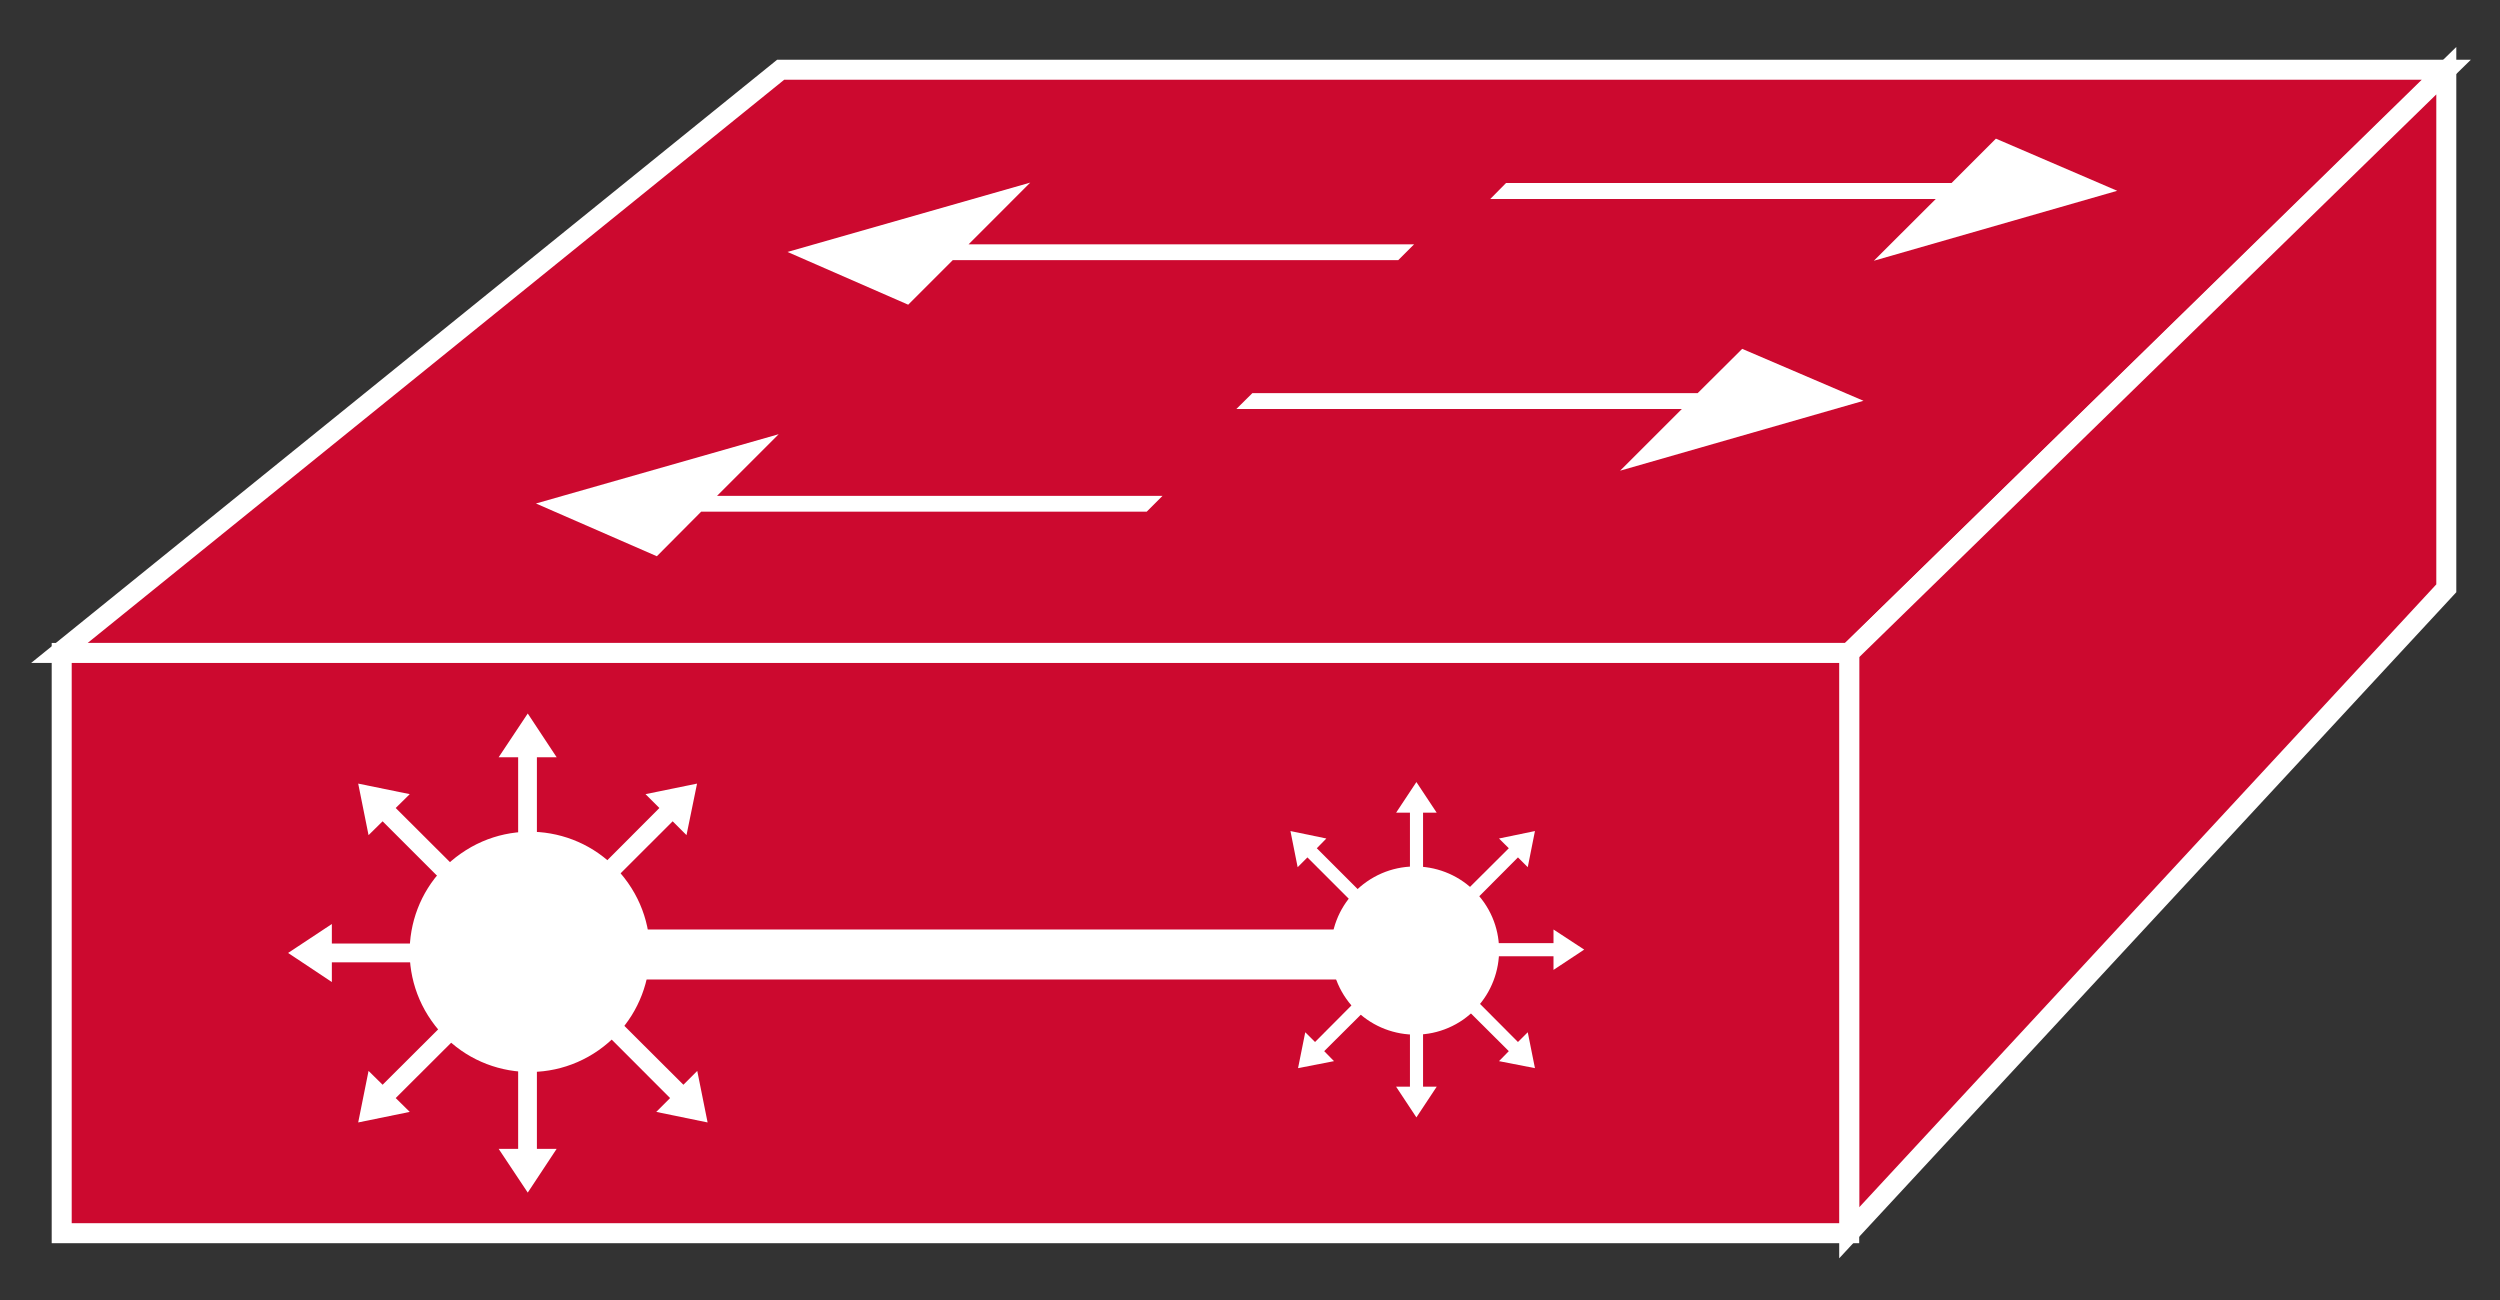 <?xml version="1.0" encoding="UTF-8"?>
<svg xmlns="http://www.w3.org/2000/svg" xmlns:xlink="http://www.w3.org/1999/xlink" width="50pt" height="26pt" viewBox="0 0 50 26" version="1.1">
<rect x="0" y="0" width="50" height="26" fill="#333333" stroke="none"/>
<g id="surface0">
<path style="fill-rule:nonzero;fill:#CC092F;fill-opacity:1;stroke-width:0.4;stroke-linecap:butt;stroke-linejoin:miter;stroke:#FFFFFF;stroke-opacity:1;stroke-miterlimit:4;" d="M 1.188 12.941 L 15.613 24.605 L 48.926 24.605 L 36.984 12.941 L 1.188 12.941 Z M 1.188 12.941 " transform="matrix(1,0,0,-1,0,26)"/>
<path style=" stroke:none;fill-rule:nonzero;fill:#FFFFFF;fill-opacity:1;" d="M 33.953 7.863 L 34.844 6.977 L 37.27 8.016 L 32.402 9.414 L 33.637 8.18 L 24.727 8.18 L 25.047 7.863 L 33.953 7.863 "/>
<path style=" stroke:none;fill-rule:nonzero;fill:#FFFFFF;fill-opacity:1;" d="M 28.281 4.887 L 27.965 5.203 L 19.055 5.203 L 18.164 6.094 L 15.75 5.039 L 20.605 3.652 L 19.371 4.887 L 28.281 4.887 "/>
<path style="fill-rule:nonzero;fill:#CC092F;fill-opacity:1;stroke-width:0.4;stroke-linecap:butt;stroke-linejoin:miter;stroke:#FFFFFF;stroke-opacity:1;stroke-miterlimit:4;" d="M 36.984 1.344 L 48.926 14.234 L 48.926 24.586 L 36.984 12.941 L 36.984 1.344 Z M 36.984 1.344 " transform="matrix(1,0,0,-1,0,26)"/>
<path style=" stroke:none;fill-rule:nonzero;fill:#FFFFFF;fill-opacity:1;" d="M 23.25 9.918 L 22.934 10.234 L 14.023 10.234 L 13.137 11.125 L 10.719 10.07 L 15.574 8.684 L 14.34 9.918 L 23.25 9.918 "/>
<path style=" stroke:none;fill-rule:nonzero;fill:#FFFFFF;fill-opacity:1;" d="M 39.031 3.66 L 39.918 2.773 L 42.344 3.816 L 37.477 5.215 L 38.715 3.98 L 29.805 3.98 L 30.121 3.66 L 39.031 3.66 "/>
<path style="fill-rule:nonzero;fill:#CC092F;fill-opacity:1;stroke-width:0.4;stroke-linecap:butt;stroke-linejoin:miter;stroke:#FFFFFF;stroke-opacity:1;stroke-miterlimit:4;" d="M 1.234 1.336 L 36.984 1.336 L 36.984 12.941 L 1.234 12.941 L 1.234 1.336 Z M 1.234 1.336 " transform="matrix(1,0,0,-1,0,26)"/>
<path style=" stroke:none;fill-rule:nonzero;fill:#FFFFFF;fill-opacity:1;" d="M 10.738 17.465 L 10.738 15.145 L 11.133 15.145 L 10.555 14.27 L 9.973 15.145 L 10.363 15.145 L 10.363 17.465 L 10.738 17.465 "/>
<path style=" stroke:none;fill-rule:nonzero;fill:#FFFFFF;fill-opacity:1;" d="M 9.559 17.801 L 7.914 16.16 L 8.195 15.883 L 7.164 15.672 L 7.371 16.703 L 7.652 16.426 L 9.293 18.066 L 9.559 17.801 "/>
<path style=" stroke:none;fill-rule:nonzero;fill:#FFFFFF;fill-opacity:1;" d="M 8.957 18.871 L 6.637 18.871 L 6.637 18.48 L 5.762 19.059 L 6.637 19.641 L 6.637 19.246 L 8.957 19.246 L 8.957 18.871 "/>
<path style=" stroke:none;fill-rule:nonzero;fill:#FFFFFF;fill-opacity:1;" d="M 9.293 20.059 L 7.652 21.695 L 7.371 21.418 L 7.164 22.449 L 8.195 22.238 L 7.914 21.961 L 9.559 20.32 L 9.293 20.059 "/>
<path style=" stroke:none;fill-rule:nonzero;fill:#FFFFFF;fill-opacity:1;" d="M 10.363 20.656 L 10.363 22.977 L 9.973 22.977 L 10.555 23.852 L 11.133 22.977 L 10.738 22.977 L 10.738 20.656 L 10.363 20.656 "/>
<path style=" stroke:none;fill-rule:nonzero;fill:#FFFFFF;fill-opacity:1;" d="M 11.812 18.066 L 13.453 16.426 L 13.73 16.703 L 13.941 15.672 L 12.91 15.883 L 13.188 16.16 L 11.551 17.801 L 11.812 18.066 "/>
<path style=" stroke:none;fill-rule:nonzero;fill:#FFFFFF;fill-opacity:1;" d="M 11.973 21.004 C 13.059 20.242 13.324 18.746 12.562 17.66 C 11.801 16.57 10.305 16.309 9.219 17.07 C 8.129 17.828 7.867 19.328 8.629 20.414 C 9.387 21.504 10.887 21.766 11.973 21.004 "/>
<path style=" stroke:none;fill-rule:nonzero;fill:#FFFFFF;fill-opacity:1;" d="M 11.762 20.32 L 13.402 21.961 L 13.125 22.238 L 14.152 22.449 L 13.945 21.418 L 13.668 21.695 L 12.027 20.059 L 11.762 20.32 "/>
<path style="fill:none;stroke-width:1;stroke-linecap:butt;stroke-linejoin:miter;stroke:#FFFFFF;stroke-opacity:1;stroke-miterlimit:4;" d="M 11.926 6.91 L 27.191 6.91 " transform="matrix(1,0,0,-1,0,26)"/>
<path style=" stroke:none;fill-rule:nonzero;fill:#FFFFFF;fill-opacity:1;" d="M 28.199 20.109 L 28.199 21.734 L 27.922 21.734 L 28.328 22.348 L 28.734 21.734 L 28.461 21.734 L 28.461 20.109 L 28.199 20.109 "/>
<path style=" stroke:none;fill-rule:nonzero;fill:#FFFFFF;fill-opacity:1;" d="M 29.027 19.879 L 30.176 21.023 L 29.98 21.223 L 30.699 21.363 L 30.555 20.645 L 30.359 20.84 L 29.215 19.691 L 29.027 19.879 "/>
<path style=" stroke:none;fill-rule:nonzero;fill:#FFFFFF;fill-opacity:1;" d="M 29.445 19.125 L 31.07 19.125 L 31.07 19.398 L 31.684 18.992 L 31.07 18.59 L 31.07 18.863 L 29.445 18.863 L 29.445 19.125 "/>
<path style=" stroke:none;fill-rule:nonzero;fill:#FFFFFF;fill-opacity:1;" d="M 29.215 18.297 L 30.359 17.148 L 30.555 17.344 L 30.699 16.621 L 29.98 16.77 L 30.176 16.965 L 29.027 18.109 L 29.215 18.297 "/>
<path style=" stroke:none;fill-rule:nonzero;fill:#FFFFFF;fill-opacity:1;" d="M 28.461 17.879 L 28.461 16.254 L 28.734 16.254 L 28.328 15.641 L 27.922 16.254 L 28.199 16.254 L 28.199 17.879 L 28.461 17.879 "/>
<path style=" stroke:none;fill-rule:nonzero;fill:#FFFFFF;fill-opacity:1;" d="M 27.445 19.691 L 26.301 20.84 L 26.105 20.645 L 25.961 21.363 L 26.68 21.223 L 26.484 21.023 L 27.633 19.879 L 27.445 19.691 "/>
<path style=" stroke:none;fill-rule:nonzero;fill:#FFFFFF;fill-opacity:1;" d="M 27.336 17.633 C 26.574 18.164 26.391 19.215 26.926 19.977 C 27.457 20.734 28.504 20.922 29.266 20.391 C 30.023 19.855 30.211 18.809 29.68 18.047 C 29.145 17.285 28.098 17.102 27.336 17.633 "/>
<path style=" stroke:none;fill-rule:nonzero;fill:#FFFFFF;fill-opacity:1;" d="M 27.48 18.109 L 26.336 16.965 L 26.527 16.77 L 25.809 16.621 L 25.953 17.344 L 26.148 17.148 L 27.297 18.297 L 27.48 18.109 "/>
</g>
</svg>
